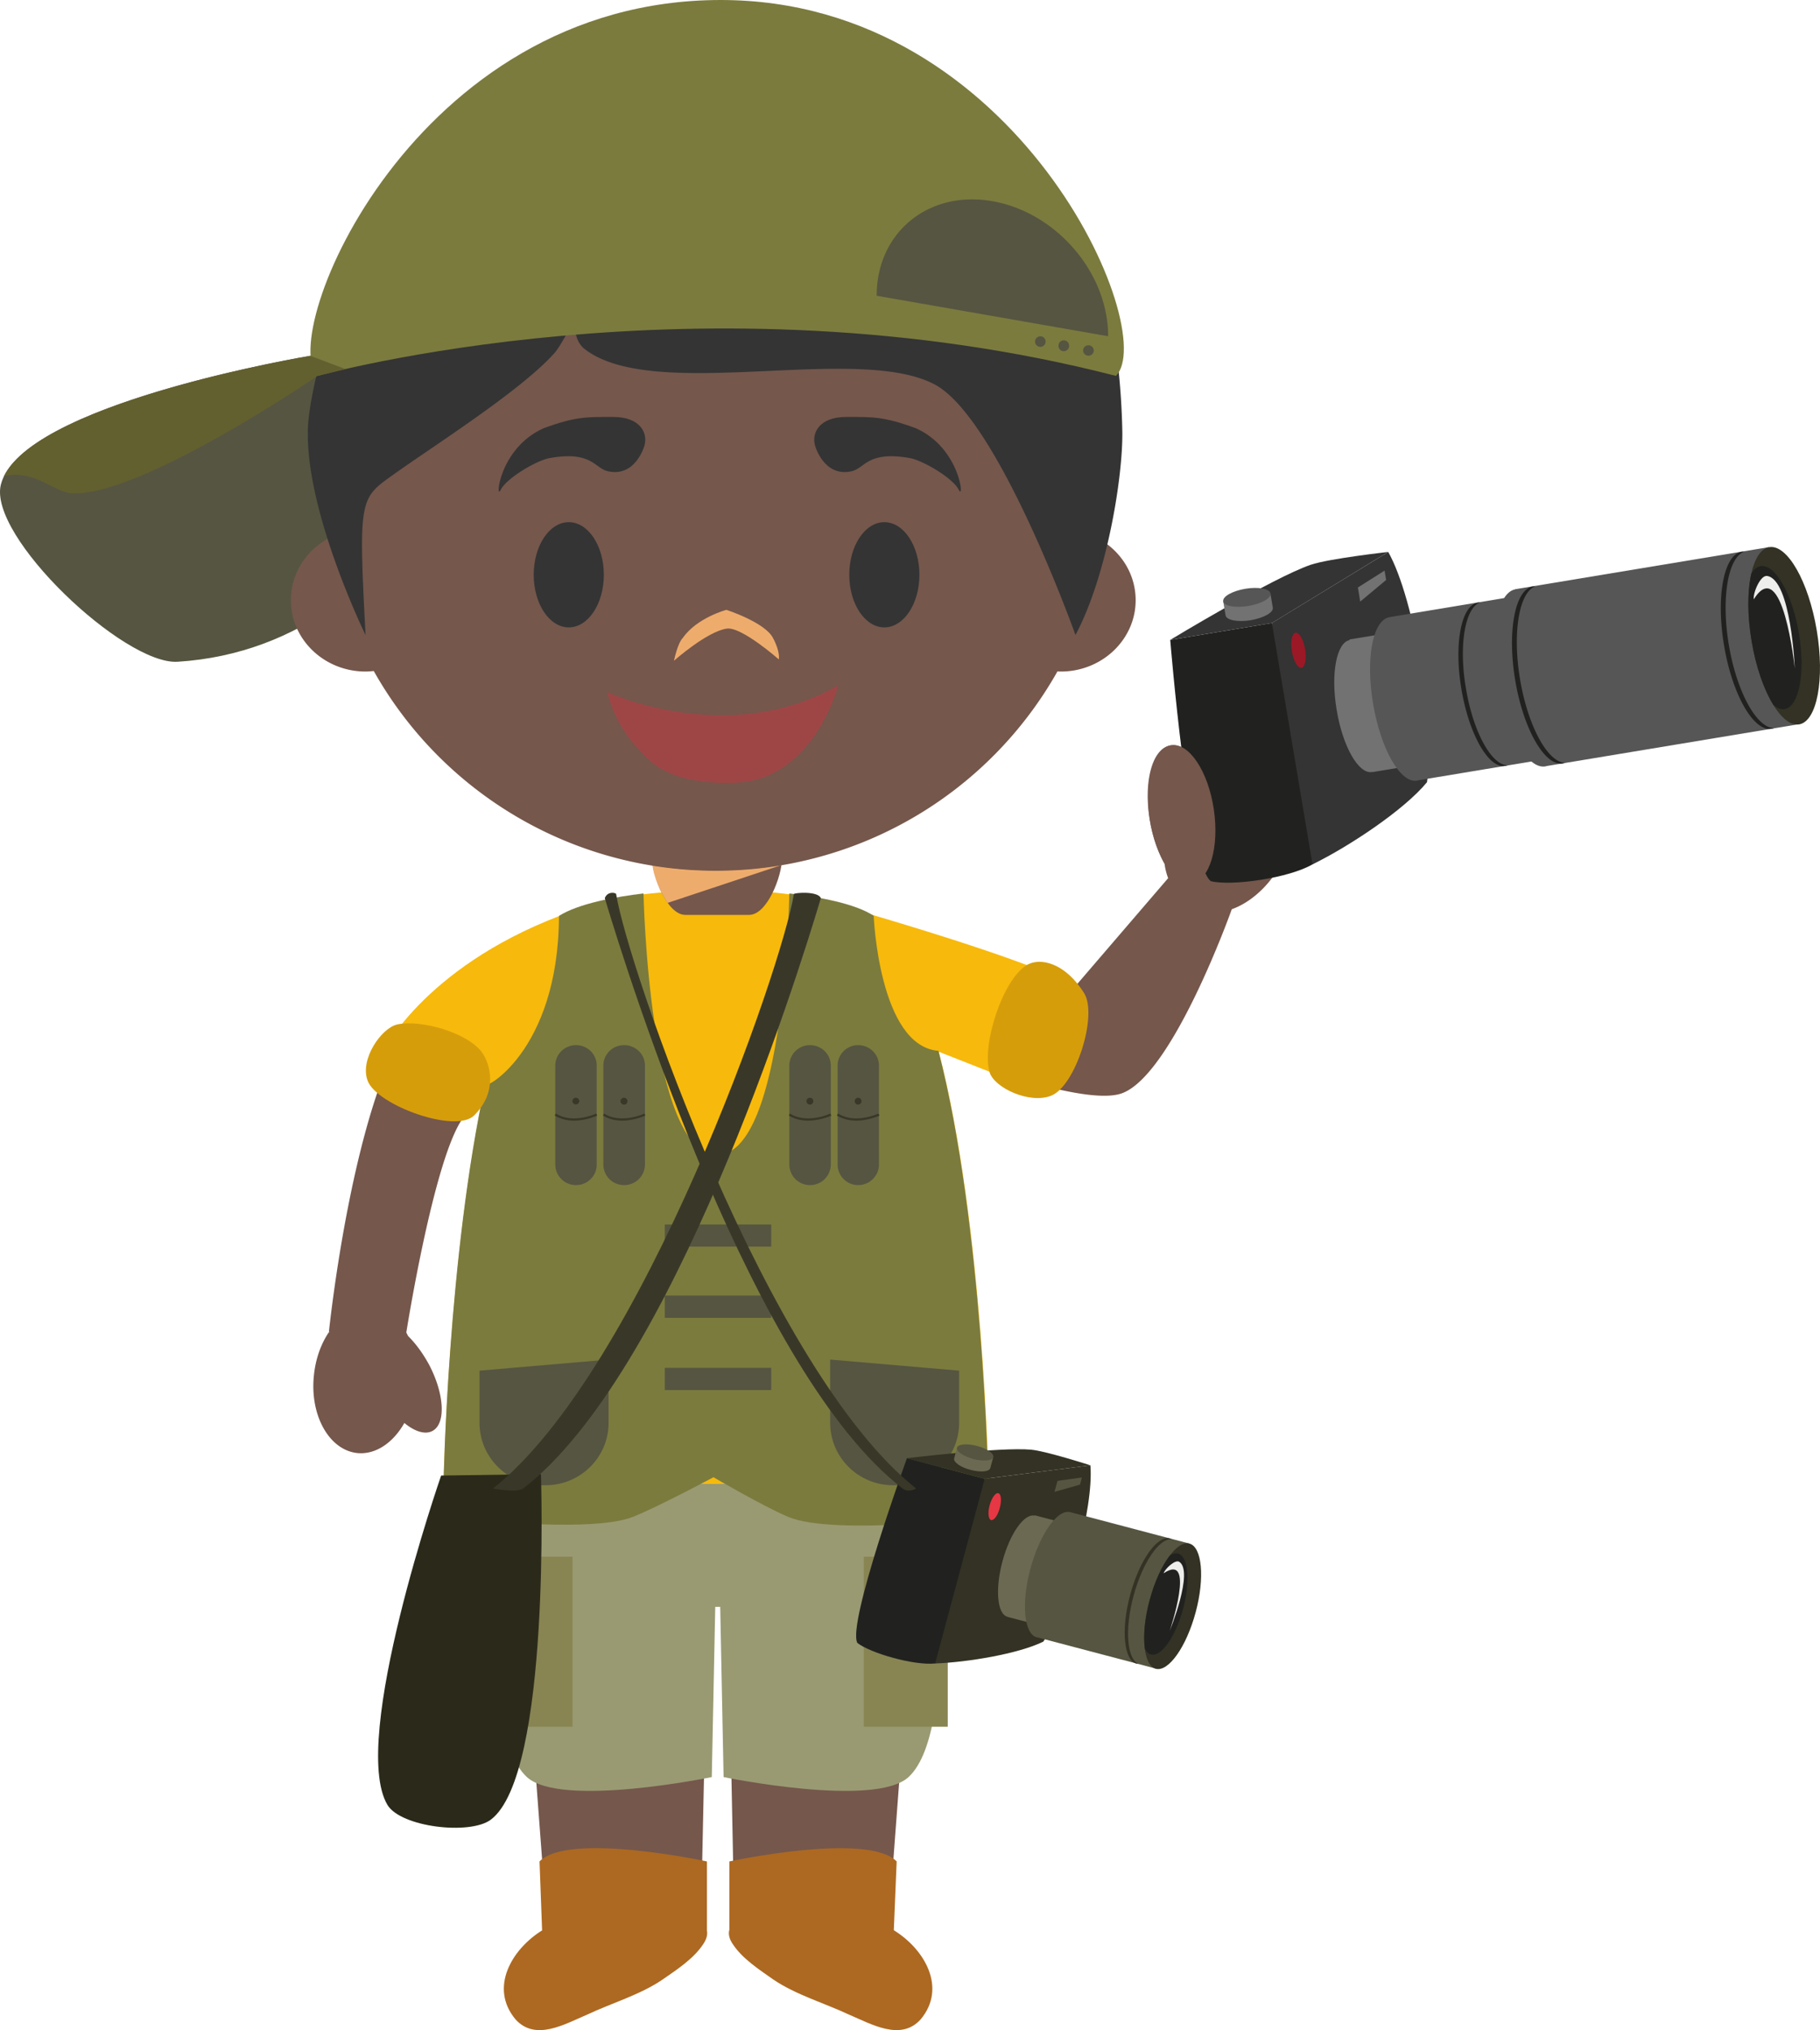 <svg xmlns="http://www.w3.org/2000/svg" width="103.813" height="115.779"><g fill-rule="evenodd" stroke-miterlimit="10" data-paper-data="{&quot;isPaintingLayer&quot;:true}" style="mix-blend-mode:normal"><path fill="#75574c" d="m51.526 98.488-.576 7.672h-9.133l-.153-7.672h-1.448l-.162 7.672H30.93l-.576-7.672z" data-paper-data="{&quot;origPos&quot;:null}"/><path fill="#ad6921" d="M50.984 110.083c1.761 1.083 3.035 3.286 1.531 5.083-1.137 1.263-2.813.267-4.092-.273-1.408-.659-3.015-1.125-4.295-1.986-.81-.573-1.79-1.198-2.34-2.048-.173-.259-.254-.521-.193-.776h.008v-3.924s7.89-1.697 9.543 0l-.163 3.924m-10.665 0c.061.246-.022.516-.195.776-.552.85-1.52 1.475-2.348 2.048-1.27.861-2.877 1.327-4.28 1.986-1.27.541-2.956 1.536-4.09.273-1.503-1.797-.23-3.993 1.53-5.083h-.014l-.146-3.924c1.65-1.703 9.547 0 9.547 0v3.924z"/><path fill="#999a72" d="M53.083 84.604s1.84 13.884-1.26 16.744c-1.936 1.774-10.549 0-10.549 0l-.193-9.707h-.283l-.198 9.707s-8.608 1.774-10.546 0c-3.1-2.859-1.26-16.744-1.26-16.744h24.29"/><path fill="#888553" d="M27.873 88.777h4.784v9.7h-4.785zm21.397 0h4.79v9.7h-4.79z"/><path fill="#75574c" d="M23.734 57.786c1.743-2.218 8.053-5.485 8.053-5.485s-2.913 5.283-3.448 7.629c-.069.297-.235 1.095-.382 1.512-.194.52-.73 1.178-1.567 2.347-1.659 2.332-3.214 12.207-3.214 12.207.035.067.067.133.103.2.42.413.828.964 1.183 1.609.893 1.689.986 3.391.202 3.805-.419.224-1.01.028-1.599-.456-.64 1.129-1.64 1.819-2.685 1.715-1.607-.171-2.72-2.157-2.473-4.445.1-.961.418-1.821.878-2.485a.104.104 0 0 1-.028.067v-.01s1.391-13.667 4.977-18.21m48.427-15.228c1.8.759 2.364 3.45 1.27 6.016-.706 1.642-1.919 2.836-3.179 3.284h.008s-3.356 9.442-6.27 10.495c-2.375.853-10.697-2.51-10.697-2.51s-.676-2.571-1.024-3.381c-.482-1.111-2.418-4.161-2.418-4.161l11.4 4.045 5.38-6.264a3.65 3.65 0 0 1-.203-.808c-.345-.619-.628-1.404-.8-2.271-.444-2.274.053-4.286 1.11-4.486.572-.11 1.177.318 1.697 1.091 1.132-1.091 2.543-1.538 3.726-1.05" data-paper-data="{&quot;origPos&quot;:null}"/><path fill="#21221f" d="M74.866 49.295c-1.343.78-4.59 1.253-5.798.96-1.272-.9-2.318-13.76-2.318-13.76l5.798-.964s4.88 11.385 2.318 13.764"/><path fill="#333433" d="M81.395 44.61c-1.286 1.567-4.415 3.65-6.53 4.686L72.548 35.53l6.638-4.051c1.516 2.7 2.693 9.97 2.21 13.13"/><path fill="#333433" d="M66.75 36.494s5.87-3.556 8.024-4.288c1.056-.354 4.41-.727 4.41-.727l-6.636 4.053-5.798.962"/><path fill="#9b1826" d="M74.443 37.026c.09.552 0 1.02-.209 1.062-.206.033-.46-.394-.545-.94-.099-.553 0-1.023.206-1.064.212-.032.458.39.547.942"/><path fill="#727272" d="m72.466 33.855.134.79v.017c.048.266-.517.582-1.268.712-.734.119-1.369-.009-1.424-.271l-.135-.804z"/><path fill="#565657" d="M71.038 33.577c.74-.122 1.39 0 1.43.268.051.271-.52.592-1.269.716-.74.118-1.387.006-1.427-.262-.047-.28.517-.594 1.266-.722"/><path fill="#727272" d="m78.977 32.542.087.535-1.479 1.233-.13-.805zm6.401 10.323-7.068 1.164h-.058c-.757.13-1.668-1.461-2.008-3.54-.35-2.066-.009-3.841.74-3.986l-.004-.036 7.128-1.174z"/><path fill="#565657" d="m89.69 43.04-8.8 1.462c-.025.006-.05.015-.069.021-.947.152-2.064-1.805-2.498-4.378-.438-2.554-.028-4.752.91-4.942v-.004l8.88-1.475z"/><path fill="#565657" d="m102.594 41.303-14.383 2.386c-.028.008-.05.012-.068.02-1.03.165-2.243-1.958-2.708-4.748-.468-2.761-.026-5.149.988-5.349l-.01-.006 14.483-2.402z"/><path fill="#21221f" d="M83.618 39.264c.408 2.459 1.444 4.36 2.366 4.384a.522.522 0 0 1-.125.033c-.95.162-2.065-1.799-2.499-4.375-.438-2.573-.013-4.787.937-4.939.034-.012.078-.012.12-.012-.85.323-1.223 2.449-.799 4.909m14.995-2.486c.447 2.662 1.573 4.719 2.567 4.75a.493.493 0 0 1-.13.034c-1.023.177-2.24-1.949-2.707-4.736-.475-2.791-.02-5.194 1.003-5.361.045-.004.091-.004.142-.004-.927.346-1.32 2.655-.875 5.318m-11.907 1.973c.45 2.665 1.572 4.72 2.568 4.754-.049.013-.089.027-.135.033-1.026.171-2.242-1.951-2.71-4.735-.468-2.795-.018-5.193 1.01-5.36a.381.381 0 0 1 .135-.008c-.928.349-1.316 2.656-.868 5.316"/><path fill="#333224" d="M103.628 35.952c.468 2.783.016 5.18-1.002 5.36-1.033.165-2.245-1.961-2.713-4.748-.475-2.789-.016-5.186 1.005-5.36 1.028-.169 2.243 1.957 2.71 4.748"/><path fill="#21221f" d="M102.61 36.119c.377 2.246.016 4.179-.814 4.323-.204.032-.424-.053-.64-.232-.535-.865-.999-2.163-1.242-3.647-.256-1.484-.242-2.863-.016-3.85.137-.235.321-.393.532-.425.821-.133 1.802 1.582 2.18 3.832"/><path fill="#eeeeed" d="M100.034 34.18c-.047-.379.383-1.39.76-1.333 1.371.199 1.581 5.269 1.581 5.269s-.686-6.576-2.34-3.936"/><path fill="#75574c" d="M65.576 46.701c-.327-2.17.224-4.057 1.228-4.2 1.02-.15 2.107 1.481 2.432 3.655.321 2.172-.234 4.048-1.247 4.2-1.006.151-2.086-1.491-2.413-3.654" data-paper-data="{&quot;origPos&quot;:null}"/><path fill="#f7b90b" d="M59.772 55.521c.808 2.663-1.352 6.38-1.352 6.38l-4.87-1.918c2.548 9.822 2.843 24.633 2.843 24.633H25.301s.245-12.29 2.213-21.907l-.44.61s-4.537 0-5.336-3.159c0 0 2.305-4.91 10.185-7.926 2.033-1.237 7.137-1.424 7.137-1.424l1.718.06h.138l1.72-.09s4.505.218 6.73 1.28c8.053 2.37 10.407 3.46 10.407 3.46"/><path fill="#7b7b3e" d="M49.834 52.21s.294 7.444 3.694 7.721c2.54 9.816 2.841 24.611 2.841 24.611h.01l.065 1.963s-8.854 1.124-11.494 0c-1.419-.598-4.254-2.258-4.254-2.258s-3.11 1.668-4.586 2.258c-2.512 1.014-10.85 0-10.85 0l.04-1.977s.257-13.004 2.381-22.701c-.22.436 4.177-1.77 4.203-9.59v-.002c1.112-.7 3.18-1.085 4.822-1.282 0 0 .298 14.919 4.2 14.913 3.89-.013 4.117-14.913 4.117-14.913 1.65.197 3.74.565 4.825 1.282-.014-.017-.014-.025-.014-.025"/><path fill="#565541" d="M34.037 66.417c0 .645-.528 1.17-1.177 1.17a1.178 1.178 0 0 1-1.187-1.17V60.77c0-.643.53-1.166 1.187-1.166.65 0 1.177.523 1.177 1.166v5.648z"/><path fill="#393828" d="M32.74 63.91c-.357 0-.747-.073-1.1-.295l.068-.108c.983.617 2.29.006 2.298 0l.058.116c-.04.012-.622.287-1.324.287m.303-1.108a.198.198 0 0 1-.395 0 .198.198 0 0 1 .396 0"/><path fill="#565541" d="M36.788 66.417a1.18 1.18 0 0 1-1.189 1.17 1.174 1.174 0 0 1-1.183-1.17V60.77c0-.643.525-1.166 1.183-1.166s1.19.523 1.19 1.166v5.648z"/><path fill="#393828" d="M35.488 63.91c-.357 0-.75-.073-1.096-.295l.065-.108c.98.617 2.287.006 2.3 0l.054.116c-.04.012-.62.287-1.323.287m.302-1.108a.192.192 0 0 1-.196.195c-.105 0-.203-.087-.203-.195 0-.108.098-.197.203-.197.113 0 .196.089.196.197"/><path fill="#565541" d="M47.388 66.417a1.18 1.18 0 0 1-1.189 1.17 1.174 1.174 0 0 1-1.175-1.17V60.77c0-.643.528-1.166 1.175-1.166.658 0 1.19.523 1.19 1.166v5.648z"/><path fill="#393828" d="M46.092 63.91c-.353 0-.743-.073-1.102-.295l.07-.108c.982.617 2.29.006 2.298 0l.063.116c-.04.012-.628.287-1.33.287m.3-1.108a.19.19 0 0 1-.19.195.201.201 0 0 1-.203-.195c0-.108.095-.197.202-.197a.19.19 0 0 1 .19.197"/><path fill="#565541" d="M50.136 66.417c0 .645-.535 1.17-1.185 1.17a1.17 1.17 0 0 1-1.173-1.17V60.77c0-.643.523-1.166 1.173-1.166s1.185.523 1.185 1.166v5.648z"/><path fill="#393828" d="M48.845 63.91c-.362 0-.747-.073-1.113-.295l.075-.108c.98.617 2.28.006 2.3 0l.058.116c-.038.012-.63.287-1.32.287m.295-1.108a.194.194 0 1 1-.389 0c0-.108.09-.197.196-.197.105 0 .193.089.193.197"/><path fill="#565541" d="m54.71 78.169-7.357-.632v3.61c0 1.962 1.607 3.557 3.586 3.557h.18c1.98 0 3.59-1.595 3.59-3.557V78.17zm-27.359 0 7.363-.632v3.61c0 1.962-1.61 3.557-3.59 3.557h-.183c-1.985 0-3.59-1.595-3.59-3.557V78.17zm10.57-8.336h6.07v1.264h-6.07zm0 4.054h6.07v1.27h-6.07zm0 4.12h6.07v1.27h-6.07z"/><path fill="#2b2a1a" d="M22.101 102.937c-2.189-3.678 3.062-18.786 3.062-18.786l5.692-.08s.591 17.145-2.867 19.712c-1.193.881-5.117.424-5.887-.846"/><path fill="#393828" d="M28.12 84.891c8.52-6.761 16.505-29.753 17.162-33.903.013-.075 1.378-.185 1.54.234-1.42 4.761-8.466 27.11-16.98 33.669-.346.264-1.723 0-1.723 0"/><path fill="#21221f" d="M53.341 94.869c-1.207.125-3.674-.58-4.435-1.169-.612-1.056 2.826-10.537 2.826-10.537l4.436 1.17s-.228 9.66-2.827 10.536"/><path fill="#333224" d="M59.513 93.622c-1.424.7-4.327 1.178-6.172 1.247l2.828-10.535 6.027-.765c.206 2.413-1.318 7.959-2.683 10.053"/><path fill="#333224" d="M51.731 83.164s5.324-.651 7.097-.486c.87.085 3.37.891 3.37.891l-6.03.765-4.437-1.17"/><path fill="#e63744" d="M57.027 86c-.11.426-.33.727-.498.69-.15-.045-.196-.42-.08-.844.118-.423.334-.731.496-.686.165.043.195.419.082.84"/><path fill="#6b6952" d="m56.653 83.11-.164.606c0 .006 0 .006-.004.01-.052.21-.559.254-1.126.102-.568-.143-.98-.442-.935-.651l.163-.617z"/><path fill="#565541" d="M55.724 82.46c.573.15.99.441.938.644-.06.206-.573.255-1.142.106-.568-.153-.988-.443-.933-.651.056-.2.57-.248 1.137-.098m4.594 1.993-.17.628 1.454-.411.111-.411z"/><path fill="#6b6952" d="m62.912 93.651-5.414-1.431c-.012 0-.015-.004-.035-.016-.585-.152-.71-1.569-.282-3.162.424-1.584 1.241-2.74 1.83-2.602l.007-.024 5.445 1.44z"/><path fill="#333224" d="M64.78 91.043c-.428 1.593-1.238 2.757-1.827 2.602-.588-.156-.71-1.568-.293-3.16.436-1.59 1.25-2.752 1.831-2.593.59.154.717 1.564.29 3.15"/><path fill="#565541" d="m67.822 88.026-1.908 7.131-6.732-1.774c-.015 0-.029-.006-.05-.006-.726-.196-.887-1.946-.357-3.916.53-1.955 1.532-3.393 2.243-3.223v-.008l6.805 1.796z"/><path fill="#333224" d="M64.657 91.014c-.508 1.878-.384 3.563.266 3.873-.035 0-.068-.006-.1-.01-.723-.193-.89-1.945-.36-3.912.526-1.973 1.541-3.412 2.27-3.227.031.014.063.026.095.037-.713-.041-1.666 1.357-2.17 3.239"/><path fill="#333224" d="M68.2 91.952c-.53 1.967-1.544 3.406-2.27 3.22-.722-.193-.885-1.945-.354-3.914.53-1.977 1.542-3.414 2.267-3.227.723.194.888 1.949.357 3.921"/><path fill="#21221f" d="M67.482 91.756c-.428 1.591-1.247 2.756-1.827 2.6-.147-.037-.272-.159-.353-.342-.093-.718-.014-1.707.274-2.755.281-1.056.701-1.957 1.143-2.535.167-.116.331-.164.477-.124.585.156.716 1.569.286 3.156"/><path fill="#eeeeed" d="M66.374 89.724c.08-.263.665-.8.89-.653.845.539-.54 3.928-.54 3.928s1.523-4.515-.349-3.275"/><path fill="#393828" d="M52.255 84.891s-.424.264-.77 0c-8.513-6.559-15.558-28.908-16.988-33.669.162-.419.634-.309.648-.234.664 4.15 8.588 27.142 17.11 33.903"/><path fill="#75574c" d="M39.091 52.177c-1.04 0-1.892-2.218-1.892-3.235h7.408c0 1.017-.844 3.235-1.878 3.235h-3.638" data-paper-data="{&quot;origPos&quot;:null}"/><path fill="#eeac6c" d="M38.077 51.494c-.418-.635-.787-1.506-.858-2.143a22.27 22.27 0 0 0 3.606.287c1.263 0 2.524-.104 3.77-.314l-.013.01-6.505 2.16"/><path fill="#d69d0b" d="M27.045 63.614c-1.054 1.05-5.524-.578-6.067-1.96-.487-1.226.787-3.041 1.687-3.23 1.345-.289 3.964.464 4.8 1.558.543.723.91 2.314-.42 3.632m34.802-6.958c.775 1.272-.5 5.292-1.894 5.835-1.235.486-3.254-.458-3.51-1.351-.449-1.554.735-5.237 2.107-6.091.774-.483 2.233-.126 3.297 1.607"/><path fill="#565541" d="M28.936 19.968s-4.652 16.878-18.808 17.773C7.072 37.926-.695 30.576.05 27.634c1.161-4.61 17.647-7.341 17.647-7.341z"/><path fill="#75574c" d="M62.878 30.848c1.144.724 1.9 1.969 1.9 3.383 0 2.242-1.917 4.067-4.265 4.067-.068 0-.129 0-.195-.008a22.341 22.341 0 0 1-19.493 11.368 22.343 22.343 0 0 1-19.506-11.39c-.15.016-.315.03-.468.03-2.354 0-4.26-1.825-4.26-4.067 0-1.512.866-2.838 2.152-3.536a22.374 22.374 0 0 1-.222-3.174c0-12.231 9.983-22.145 22.304-22.145 12.31 0 22.303 9.914 22.303 22.145a22.53 22.53 0 0 1-.25 3.327" data-paper-data="{&quot;origPos&quot;:null}"/><path fill="#343434" d="M34.672 26.876c-.772-.174-.908-1.201-3.386-.74-.779.18-2.417 1.156-2.732 1.808-.316.652-.088-2.392 2.457-3.522 1.835-.675 2.457-.642 3.977-.642s1.987.907 1.766 1.65c0 0-.503 1.803-2.082 1.446zm13.905 0c.772-.174.908-1.201 3.386-.74.78.18 2.417 1.156 2.732 1.808.316.652.087-2.392-2.457-3.522-1.835-.675-2.457-.642-3.977-.642s-1.987.907-1.766 1.65c0 0 .503 1.803 2.082 1.446z" data-paper-data="{&quot;origPos&quot;:null}"/><path fill="#343434" d="M32.443 35.78c-1.105 0-2-1.343-2-3s.895-3 2-3 2 1.343 2 3-.895 3-2 3zm18 0c-1.105 0-2-1.343-2-3s.895-3 2-3 2 1.343 2 3-.895 3-2 3z"/><path fill="#eeac6c" d="M41.463 35.849c-1.125.153-3.02 1.834-3.02 1.834s.207-1.009.503-1.299c.8-1.156 2.487-1.604 2.487-1.604s2.173.703 2.65 1.588c.443.824.34 1.238.34 1.238s-2.12-1.871-2.96-1.756z"/><path fill="#9e4646" d="M34.643 39.476s6.897 3.208 13.172-.397c0 0-1.39 5.47-5.95 5.561-4.115.122-4.984-1.492-5.477-1.956-.492-.463-1.42-1.772-1.745-3.208" data-paper-data="{&quot;origPos&quot;:null}"/><path fill="#343434" d="M64.018 24.628c.032 2.604-.882 8.231-2.673 11.586 0 0-4.389-12.323-8.005-14.274-4.417-2.383-16.05 1.05-20.003-2.043-.656-.51-.576-1.674-.576-1.674s-.756 1.477-1.12 1.896c-1.913 2.156-6.878 5.284-9.228 6.966-1.892 1.349-1.972 1.337-1.562 9.13 0 0-3.476-7.095-3.286-11.83.05-1.36.716-4.388 1.8-7.46a23.99 23.99 0 0 1 21.46-13.188c10.795 0 19.928 7.084 22.918 16.822.157 1.351.249 2.709.275 4.069" data-paper-data="{&quot;origPos&quot;:null}"/><path fill="#7b7b3e" d="M18.11 21.438C15.783 19.131 23.54 0 41.11 0c17.025 0 25.06 18.942 22.542 21.437-23.647-6.084-45.543 0-45.543 0"/><path fill="#63602f" d="m19.706 21.047-1.597.39S7.95 28.381 4.066 28.128c-.99-.071-2.124-1.383-3.84-.97 2.11-4.316 17.47-6.866 17.47-6.866l2.01.756z"/><path fill="#565541" d="M50.005 16.865c0-3.61 2.96-6.031 6.598-5.392 3.656.639 6.606 4.087 6.606 7.703l-13.204-2.31zm9.638 2.615a.302.302 0 1 1-.302-.302c.167 0 .302.136.302.303m1.337.254a.298.298 0 0 1-.297.295.3.3 0 0 1-.305-.295.302.302 0 1 1 .602 0m1.41.251a.3.3 0 0 1-.306.3.302.302 0 0 1-.304-.3.3.3 0 0 1 .304-.295.3.3 0 0 1 .305.295"/></g></svg>